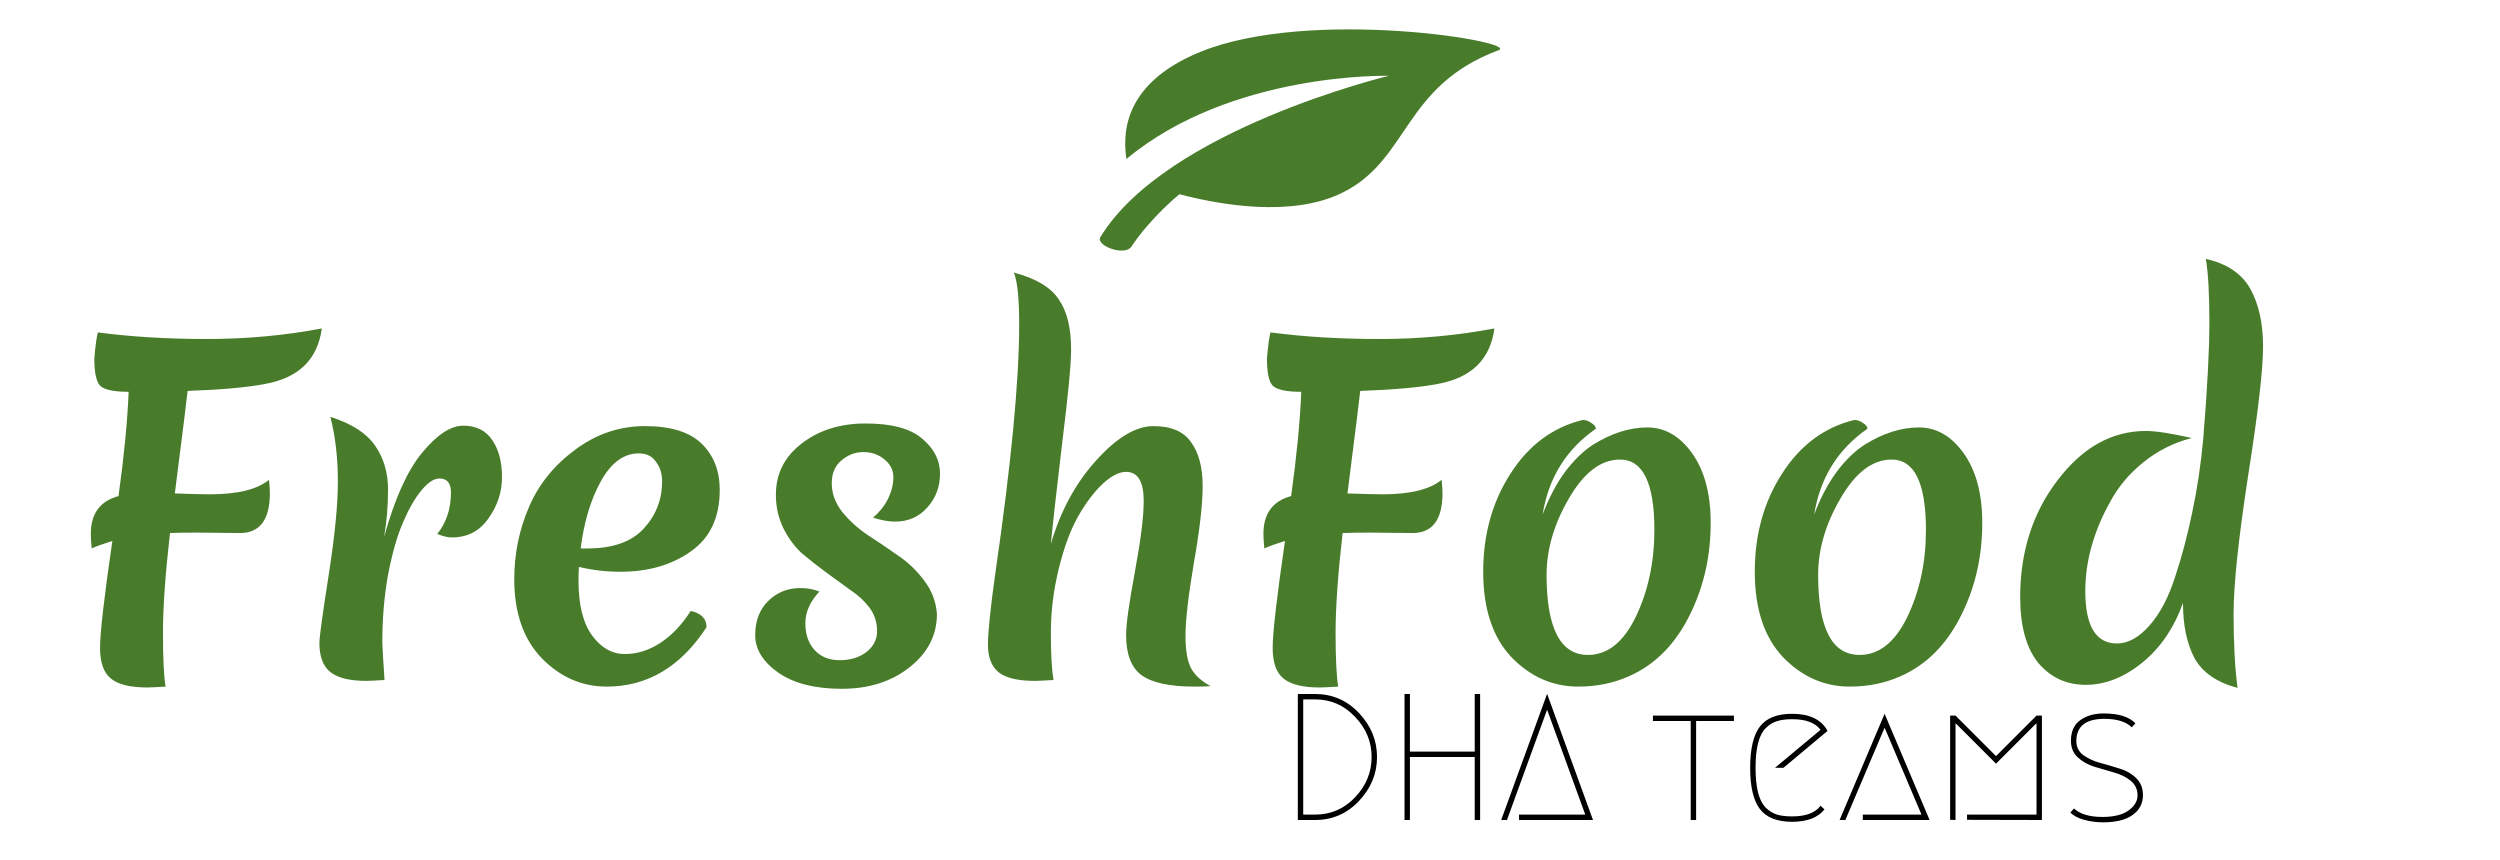 <svg width="125" height="43" viewBox="0 0 125 43" fill="none" xmlns='http://www.w3.org/2000/svg'>
    <g filter="url(#filter0_d_39_477)">
        <path d="M8.998 23.652L6.886 23.63C6.285 23.63 5.823 23.637 5.5 23.652C5.265 25.705 5.148 27.37 5.148 28.646C5.148 29.922 5.192 30.817 5.28 31.33C4.811 31.359 4.503 31.374 4.356 31.374C3.52 31.374 2.919 31.227 2.552 30.934C2.185 30.641 2.002 30.127 2.002 29.394C2.002 28.646 2.207 26.864 2.618 24.048C2.149 24.195 1.804 24.319 1.584 24.422C1.555 24.099 1.54 23.857 1.54 23.696C1.54 22.684 2.002 22.053 2.926 21.804C3.205 19.795 3.373 18.057 3.432 16.59C2.684 16.59 2.207 16.487 2.002 16.282C1.811 16.077 1.716 15.622 1.716 14.918C1.775 14.258 1.833 13.825 1.892 13.62C3.549 13.84 5.368 13.95 7.348 13.95C9.328 13.95 11.242 13.774 13.09 13.422C12.885 14.962 11.946 15.886 10.274 16.194C9.365 16.37 8.067 16.487 6.38 16.546C6.365 16.737 6.153 18.445 5.742 21.672C6.593 21.701 7.172 21.716 7.48 21.716C8.873 21.716 9.863 21.474 10.45 20.99C10.479 21.283 10.494 21.503 10.494 21.65C10.494 22.985 9.995 23.652 8.998 23.652ZM16.204 23.85C16.732 21.943 17.362 20.543 18.096 19.648C18.844 18.739 19.533 18.284 20.164 18.284C20.809 18.284 21.293 18.526 21.616 19.01C21.938 19.479 22.1 20.095 22.1 20.858C22.1 21.606 21.872 22.295 21.418 22.926C20.978 23.557 20.369 23.872 19.592 23.872C19.386 23.872 19.144 23.813 18.866 23.696C19.32 23.124 19.548 22.435 19.548 21.628C19.548 21.159 19.357 20.924 18.976 20.924C18.697 20.924 18.396 21.122 18.074 21.518C17.751 21.899 17.443 22.435 17.15 23.124C16.856 23.799 16.607 24.671 16.402 25.742C16.211 26.798 16.116 27.927 16.116 29.13C16.116 29.277 16.152 29.9 16.226 31C15.756 31.029 15.456 31.044 15.324 31.044C14.488 31.044 13.886 30.897 13.52 30.604C13.153 30.311 12.97 29.827 12.97 29.152C12.97 28.859 13.124 27.729 13.432 25.764C13.74 23.799 13.894 22.237 13.894 21.078C13.894 19.905 13.769 18.827 13.52 17.844C14.59 18.181 15.338 18.665 15.764 19.296C16.189 19.912 16.402 20.638 16.402 21.474C16.402 22.295 16.336 23.087 16.204 23.85ZM28.015 25.588C27.311 25.588 26.622 25.507 25.947 25.346C25.933 25.493 25.925 25.72 25.925 26.028C25.925 27.245 26.153 28.162 26.607 28.778C27.062 29.394 27.605 29.702 28.235 29.702C28.866 29.702 29.467 29.511 30.039 29.13C30.611 28.749 31.11 28.221 31.535 27.546C32.063 27.663 32.327 27.935 32.327 28.36C31.037 30.34 29.372 31.33 27.333 31.33C26.101 31.33 25.023 30.861 24.099 29.922C23.175 28.969 22.713 27.649 22.713 25.962C22.713 24.701 22.955 23.505 23.439 22.376C23.923 21.232 24.693 20.271 25.749 19.494C26.805 18.702 27.971 18.306 29.247 18.306C30.538 18.306 31.484 18.599 32.085 19.186C32.687 19.773 32.987 20.543 32.987 21.496C32.987 22.875 32.503 23.901 31.535 24.576C30.582 25.251 29.409 25.588 28.015 25.588ZM28.939 19.67C28.191 19.67 27.561 20.132 27.047 21.056C26.534 21.98 26.197 23.102 26.035 24.422H26.365C27.641 24.422 28.58 24.092 29.181 23.432C29.797 22.772 30.105 21.98 30.105 21.056C30.105 20.675 30.003 20.352 29.797 20.088C29.607 19.809 29.321 19.67 28.939 19.67ZM40.172 19.604C39.761 19.604 39.395 19.743 39.072 20.022C38.749 20.286 38.588 20.667 38.588 21.166C38.588 21.665 38.757 22.134 39.094 22.574C39.446 23.014 39.871 23.403 40.37 23.74C40.868 24.063 41.367 24.4 41.866 24.752C42.379 25.089 42.827 25.515 43.208 26.028C43.589 26.527 43.802 27.084 43.846 27.7C43.846 28.756 43.391 29.643 42.482 30.362C41.572 31.081 40.443 31.44 39.094 31.44C37.745 31.44 36.681 31.169 35.904 30.626C35.141 30.083 34.76 29.46 34.76 28.756C34.76 28.052 34.972 27.487 35.398 27.062C35.838 26.622 36.38 26.402 37.026 26.402C37.363 26.402 37.678 26.461 37.972 26.578C37.502 27.077 37.268 27.605 37.268 28.162C37.268 28.719 37.422 29.167 37.73 29.504C38.038 29.841 38.456 30.01 38.984 30.01C39.512 30.01 39.952 29.878 40.304 29.614C40.67 29.335 40.854 28.983 40.854 28.558C40.854 28.118 40.729 27.729 40.48 27.392C40.23 27.055 39.915 26.761 39.534 26.512C39.167 26.248 38.764 25.955 38.324 25.632C37.884 25.309 37.473 24.987 37.092 24.664C36.725 24.327 36.417 23.909 36.168 23.41C35.919 22.897 35.794 22.339 35.794 21.738C35.794 20.697 36.219 19.846 37.07 19.186C37.935 18.511 39.006 18.174 40.282 18.174C41.572 18.174 42.511 18.423 43.098 18.922C43.699 19.421 44 20.007 44 20.682C44 21.342 43.787 21.907 43.362 22.376C42.951 22.845 42.416 23.08 41.756 23.08C41.433 23.08 41.066 23.014 40.656 22.882C40.978 22.603 41.228 22.288 41.404 21.936C41.58 21.569 41.668 21.21 41.668 20.858C41.668 20.506 41.521 20.213 41.228 19.978C40.934 19.729 40.583 19.604 40.172 19.604ZM49.543 24.202C50.027 22.545 50.782 21.151 51.809 20.022C52.836 18.878 53.789 18.306 54.669 18.306C55.563 18.306 56.194 18.577 56.561 19.12C56.942 19.648 57.133 20.374 57.133 21.298C57.133 22.207 56.986 23.491 56.693 25.148C56.414 26.805 56.275 28.015 56.275 28.778C56.275 29.526 56.37 30.076 56.561 30.428C56.752 30.765 57.074 31.059 57.529 31.308C57.338 31.323 57.067 31.33 56.715 31.33C55.483 31.33 54.603 31.139 54.075 30.758C53.562 30.377 53.305 29.709 53.305 28.756C53.305 28.213 53.452 27.157 53.745 25.588C54.038 24.004 54.185 22.823 54.185 22.046C54.185 21.078 53.892 20.594 53.305 20.594C52.953 20.594 52.564 20.792 52.139 21.188C51.714 21.584 51.303 22.127 50.907 22.816C50.526 23.491 50.203 24.363 49.939 25.434C49.675 26.505 49.543 27.575 49.543 28.646C49.543 29.702 49.587 30.487 49.675 31C49.206 31.029 48.898 31.044 48.751 31.044C47.915 31.044 47.313 30.905 46.947 30.626C46.58 30.333 46.397 29.871 46.397 29.24C46.397 28.609 46.522 27.407 46.771 25.632C47.563 20.176 47.959 16.033 47.959 13.202C47.959 11.926 47.871 11.068 47.695 10.628C48.795 10.921 49.543 11.369 49.939 11.97C50.349 12.557 50.555 13.393 50.555 14.478C50.555 15.211 50.408 16.751 50.115 19.098C49.836 21.445 49.645 23.146 49.543 24.202ZM67.629 23.652L65.517 23.63C64.915 23.63 64.454 23.637 64.131 23.652C63.896 25.705 63.779 27.37 63.779 28.646C63.779 29.922 63.823 30.817 63.911 31.33C63.441 31.359 63.133 31.374 62.987 31.374C62.151 31.374 61.55 31.227 61.183 30.934C60.816 30.641 60.633 30.127 60.633 29.394C60.633 28.646 60.838 26.864 61.249 24.048C60.779 24.195 60.435 24.319 60.215 24.422C60.185 24.099 60.171 23.857 60.171 23.696C60.171 22.684 60.633 22.053 61.557 21.804C61.836 19.795 62.004 18.057 62.063 16.59C61.315 16.59 60.838 16.487 60.633 16.282C60.442 16.077 60.347 15.622 60.347 14.918C60.406 14.258 60.464 13.825 60.523 13.62C62.18 13.84 63.999 13.95 65.979 13.95C67.959 13.95 69.873 13.774 71.721 13.422C71.516 14.962 70.577 15.886 68.905 16.194C67.996 16.37 66.698 16.487 65.011 16.546C64.996 16.737 64.784 18.445 64.373 21.672C65.224 21.701 65.803 21.716 66.111 21.716C67.504 21.716 68.494 21.474 69.081 20.99C69.11 21.283 69.125 21.503 69.125 21.65C69.125 22.985 68.626 23.652 67.629 23.652ZM78.002 19.978C77.049 19.978 76.198 20.623 75.451 21.914C74.703 23.19 74.329 24.466 74.329 25.742C74.329 28.411 75.018 29.746 76.397 29.746C77.379 29.746 78.178 29.108 78.794 27.832C79.41 26.541 79.719 25.097 79.719 23.498C79.719 21.151 79.147 19.978 78.002 19.978ZM76.132 17.998C76.294 17.998 76.441 18.049 76.573 18.152C76.719 18.24 76.793 18.335 76.793 18.438C75.311 19.465 74.424 20.895 74.13 22.728C74.439 21.907 74.812 21.195 75.252 20.594C75.707 19.993 76.177 19.538 76.66 19.23C77.585 18.658 78.487 18.372 79.367 18.372C80.246 18.372 80.995 18.805 81.611 19.67C82.227 20.535 82.534 21.694 82.534 23.146C82.534 24.774 82.204 26.27 81.544 27.634C80.811 29.174 79.77 30.237 78.421 30.824C77.658 31.161 76.822 31.33 75.912 31.33C74.636 31.33 73.522 30.839 72.569 29.856C71.63 28.859 71.16 27.436 71.16 25.588C71.16 23.725 71.615 22.09 72.525 20.682C73.434 19.259 74.636 18.365 76.132 17.998ZM91.581 19.978C90.627 19.978 89.777 20.623 89.029 21.914C88.281 23.19 87.907 24.466 87.907 25.742C87.907 28.411 88.596 29.746 89.975 29.746C90.957 29.746 91.757 29.108 92.373 27.832C92.989 26.541 93.297 25.097 93.297 23.498C93.297 21.151 92.725 19.978 91.581 19.978ZM89.711 17.998C89.872 17.998 90.019 18.049 90.151 18.152C90.297 18.24 90.371 18.335 90.371 18.438C88.889 19.465 88.002 20.895 87.709 22.728C88.017 21.907 88.391 21.195 88.831 20.594C89.285 19.993 89.755 19.538 90.239 19.23C91.163 18.658 92.065 18.372 92.945 18.372C93.825 18.372 94.573 18.805 95.189 19.67C95.805 20.535 96.113 21.694 96.113 23.146C96.113 24.774 95.783 26.27 95.123 27.634C94.389 29.174 93.348 30.237 91.999 30.824C91.236 31.161 90.4 31.33 89.491 31.33C88.215 31.33 87.1 30.839 86.147 29.856C85.208 28.859 84.739 27.436 84.739 25.588C84.739 23.725 85.193 22.09 86.103 20.682C87.012 19.259 88.215 18.365 89.711 17.998ZM101.265 26.556C101.265 28.301 101.793 29.174 102.849 29.174C103.406 29.174 103.949 28.873 104.477 28.272C105.005 27.671 105.43 26.864 105.753 25.852C106.09 24.84 106.376 23.762 106.611 22.618C106.86 21.459 107.043 20.235 107.161 18.944C107.366 16.451 107.469 14.507 107.469 13.114C107.469 11.706 107.41 10.65 107.293 9.946C108.349 10.181 109.089 10.679 109.515 11.442C109.94 12.205 110.153 13.165 110.153 14.324C110.153 15.483 109.903 17.639 109.405 20.792C108.921 23.945 108.679 26.248 108.679 27.7C108.679 29.152 108.745 30.384 108.877 31.396C107.835 31.117 107.117 30.619 106.721 29.9C106.339 29.167 106.149 28.25 106.149 27.15C105.694 28.411 105.012 29.409 104.103 30.142C103.193 30.875 102.255 31.242 101.287 31.242C100.319 31.242 99.527 30.875 98.911 30.142C98.309 29.394 98.009 28.301 98.009 26.864C98.009 24.591 98.632 22.64 99.879 21.012C101.125 19.369 102.599 18.548 104.301 18.548C104.785 18.548 105.547 18.665 106.589 18.9C105.679 19.135 104.865 19.545 104.147 20.132C103.443 20.704 102.893 21.364 102.497 22.112C101.675 23.593 101.265 25.075 101.265 26.556Z" fill="#487C2A" />
    </g>
    <path d="M65.755 41H64.891V34.7H65.755C66.619 34.7 67.351 35.018 67.951 35.654C68.551 36.29 68.851 37.022 68.851 37.85C68.851 38.678 68.551 39.41 67.951 40.046C67.351 40.682 66.619 41 65.755 41ZM65.755 40.73C66.541 40.73 67.207 40.442 67.753 39.866C68.305 39.284 68.581 38.612 68.581 37.85C68.581 37.088 68.305 36.419 67.753 35.843C67.207 35.261 66.541 34.97 65.755 34.97H65.161V40.73H65.755ZM74.006 41H73.736V37.85H70.496V41H70.226V34.7H70.496V37.58H73.736V34.7H74.006V41ZM75.951 40.73H79.263L77.355 35.483L75.348 41H75.06L77.355 34.691L79.65 41H75.951V40.73ZM86.696 35.78V36.05H84.806V41H84.536V36.05H82.646V35.78H86.696ZM91.225 40.469C90.895 40.883 90.355 41.09 89.605 41.09C88.855 41.09 88.318 40.877 87.994 40.451C87.67 40.025 87.508 39.338 87.508 38.39C87.508 37.442 87.67 36.755 87.994 36.329C88.318 35.903 88.855 35.69 89.605 35.69C90.475 35.69 91.066 35.975 91.378 36.545L89.173 38.39H88.75L91.027 36.491C90.763 36.137 90.289 35.96 89.605 35.96C89.305 35.96 89.053 35.993 88.849 36.059C88.645 36.119 88.456 36.236 88.282 36.41C88.114 36.578 87.988 36.827 87.904 37.157C87.82 37.481 87.778 37.892 87.778 38.39C87.778 38.888 87.82 39.302 87.904 39.632C87.988 39.956 88.114 40.205 88.282 40.379C88.456 40.547 88.645 40.664 88.849 40.73C89.053 40.79 89.305 40.82 89.605 40.82C90.289 40.82 90.763 40.643 91.027 40.289L91.225 40.469ZM93.141 40.73H96.075L94.23 36.383L92.268 41H91.98L94.23 35.69L96.48 41H93.141V40.73ZM98.352 40.73H101.826V36.158L99.801 38.183L97.776 36.158V41L97.506 40.991V35.78H97.776L99.801 37.805L101.826 35.78H102.096V41L98.352 40.991V40.73ZM105.185 35.672C105.929 35.672 106.457 35.837 106.769 36.167L106.589 36.365C106.301 36.083 105.845 35.942 105.221 35.942C104.285 35.942 103.817 36.314 103.817 37.058C103.817 37.346 103.931 37.577 104.159 37.751C104.387 37.919 104.663 38.048 104.987 38.138C105.317 38.228 105.644 38.324 105.968 38.426C106.298 38.522 106.577 38.681 106.805 38.903C107.033 39.119 107.147 39.404 107.147 39.758C107.147 40.172 106.976 40.502 106.634 40.748C106.292 40.994 105.797 41.117 105.149 41.117C104.831 41.117 104.516 41.075 104.204 40.991C103.898 40.907 103.67 40.784 103.52 40.622L103.7 40.424C104.006 40.706 104.477 40.847 105.113 40.847C105.695 40.847 106.133 40.739 106.427 40.523C106.727 40.307 106.877 40.055 106.877 39.767C106.877 39.467 106.763 39.224 106.535 39.038C106.307 38.852 106.028 38.714 105.698 38.624C105.374 38.528 105.047 38.432 104.717 38.336C104.393 38.234 104.117 38.078 103.889 37.868C103.661 37.658 103.547 37.382 103.547 37.04C103.547 36.578 103.7 36.236 104.006 36.014C104.318 35.786 104.711 35.672 105.185 35.672Z" fill="black" />
    <path d="M74.927 2.511C70.136 4.3 70.479 7.975 67.122 9.633C64.595 10.882 61.03 10.249 58.969 9.712C58.969 9.712 57.572 10.835 56.57 12.331C56.234 12.832 54.761 12.279 55.02 11.854C58.295 6.475 69.441 3.791 69.441 3.791C69.441 3.791 61.577 3.579 56.321 7.949C56.18 6.951 55.947 4.25 60.017 2.594C65.535 0.346 76.046 2.094 74.927 2.511V2.511Z" fill="#487C2A" />
    <defs>
        <filter id="filter0_d_39_477" x="0.54" y="8.946" width="116.613" height="29.494" filterUnits="userSpaceOnUse" color-interpolation-filters="sRGB">
            <feFlood flood-opacity="0" result="BackgroundImageFix" />
            <feColorMatrix in="SourceAlpha" type="matrix" values="0 0 0 0 0 0 0 0 0 0 0 0 0 0 0 0 0 0 127 0" result="hardAlpha" />
            <feOffset dx="3" dy="3" />
            <feGaussianBlur stdDeviation="2" />
            <feComposite in2="hardAlpha" operator="out" />
            <feColorMatrix type="matrix" values="0 0 0 0 0.308 0 0 0 0 0.265 0 0 0 0 0.265 0 0 0 0.25 0" />
            <feBlend mode="normal" in2="BackgroundImageFix" result="effect1_dropShadow_39_477" />
            <feBlend mode="normal" in="SourceGraphic" in2="effect1_dropShadow_39_477" result="shape" />
        </filter>
    </defs>
</svg>